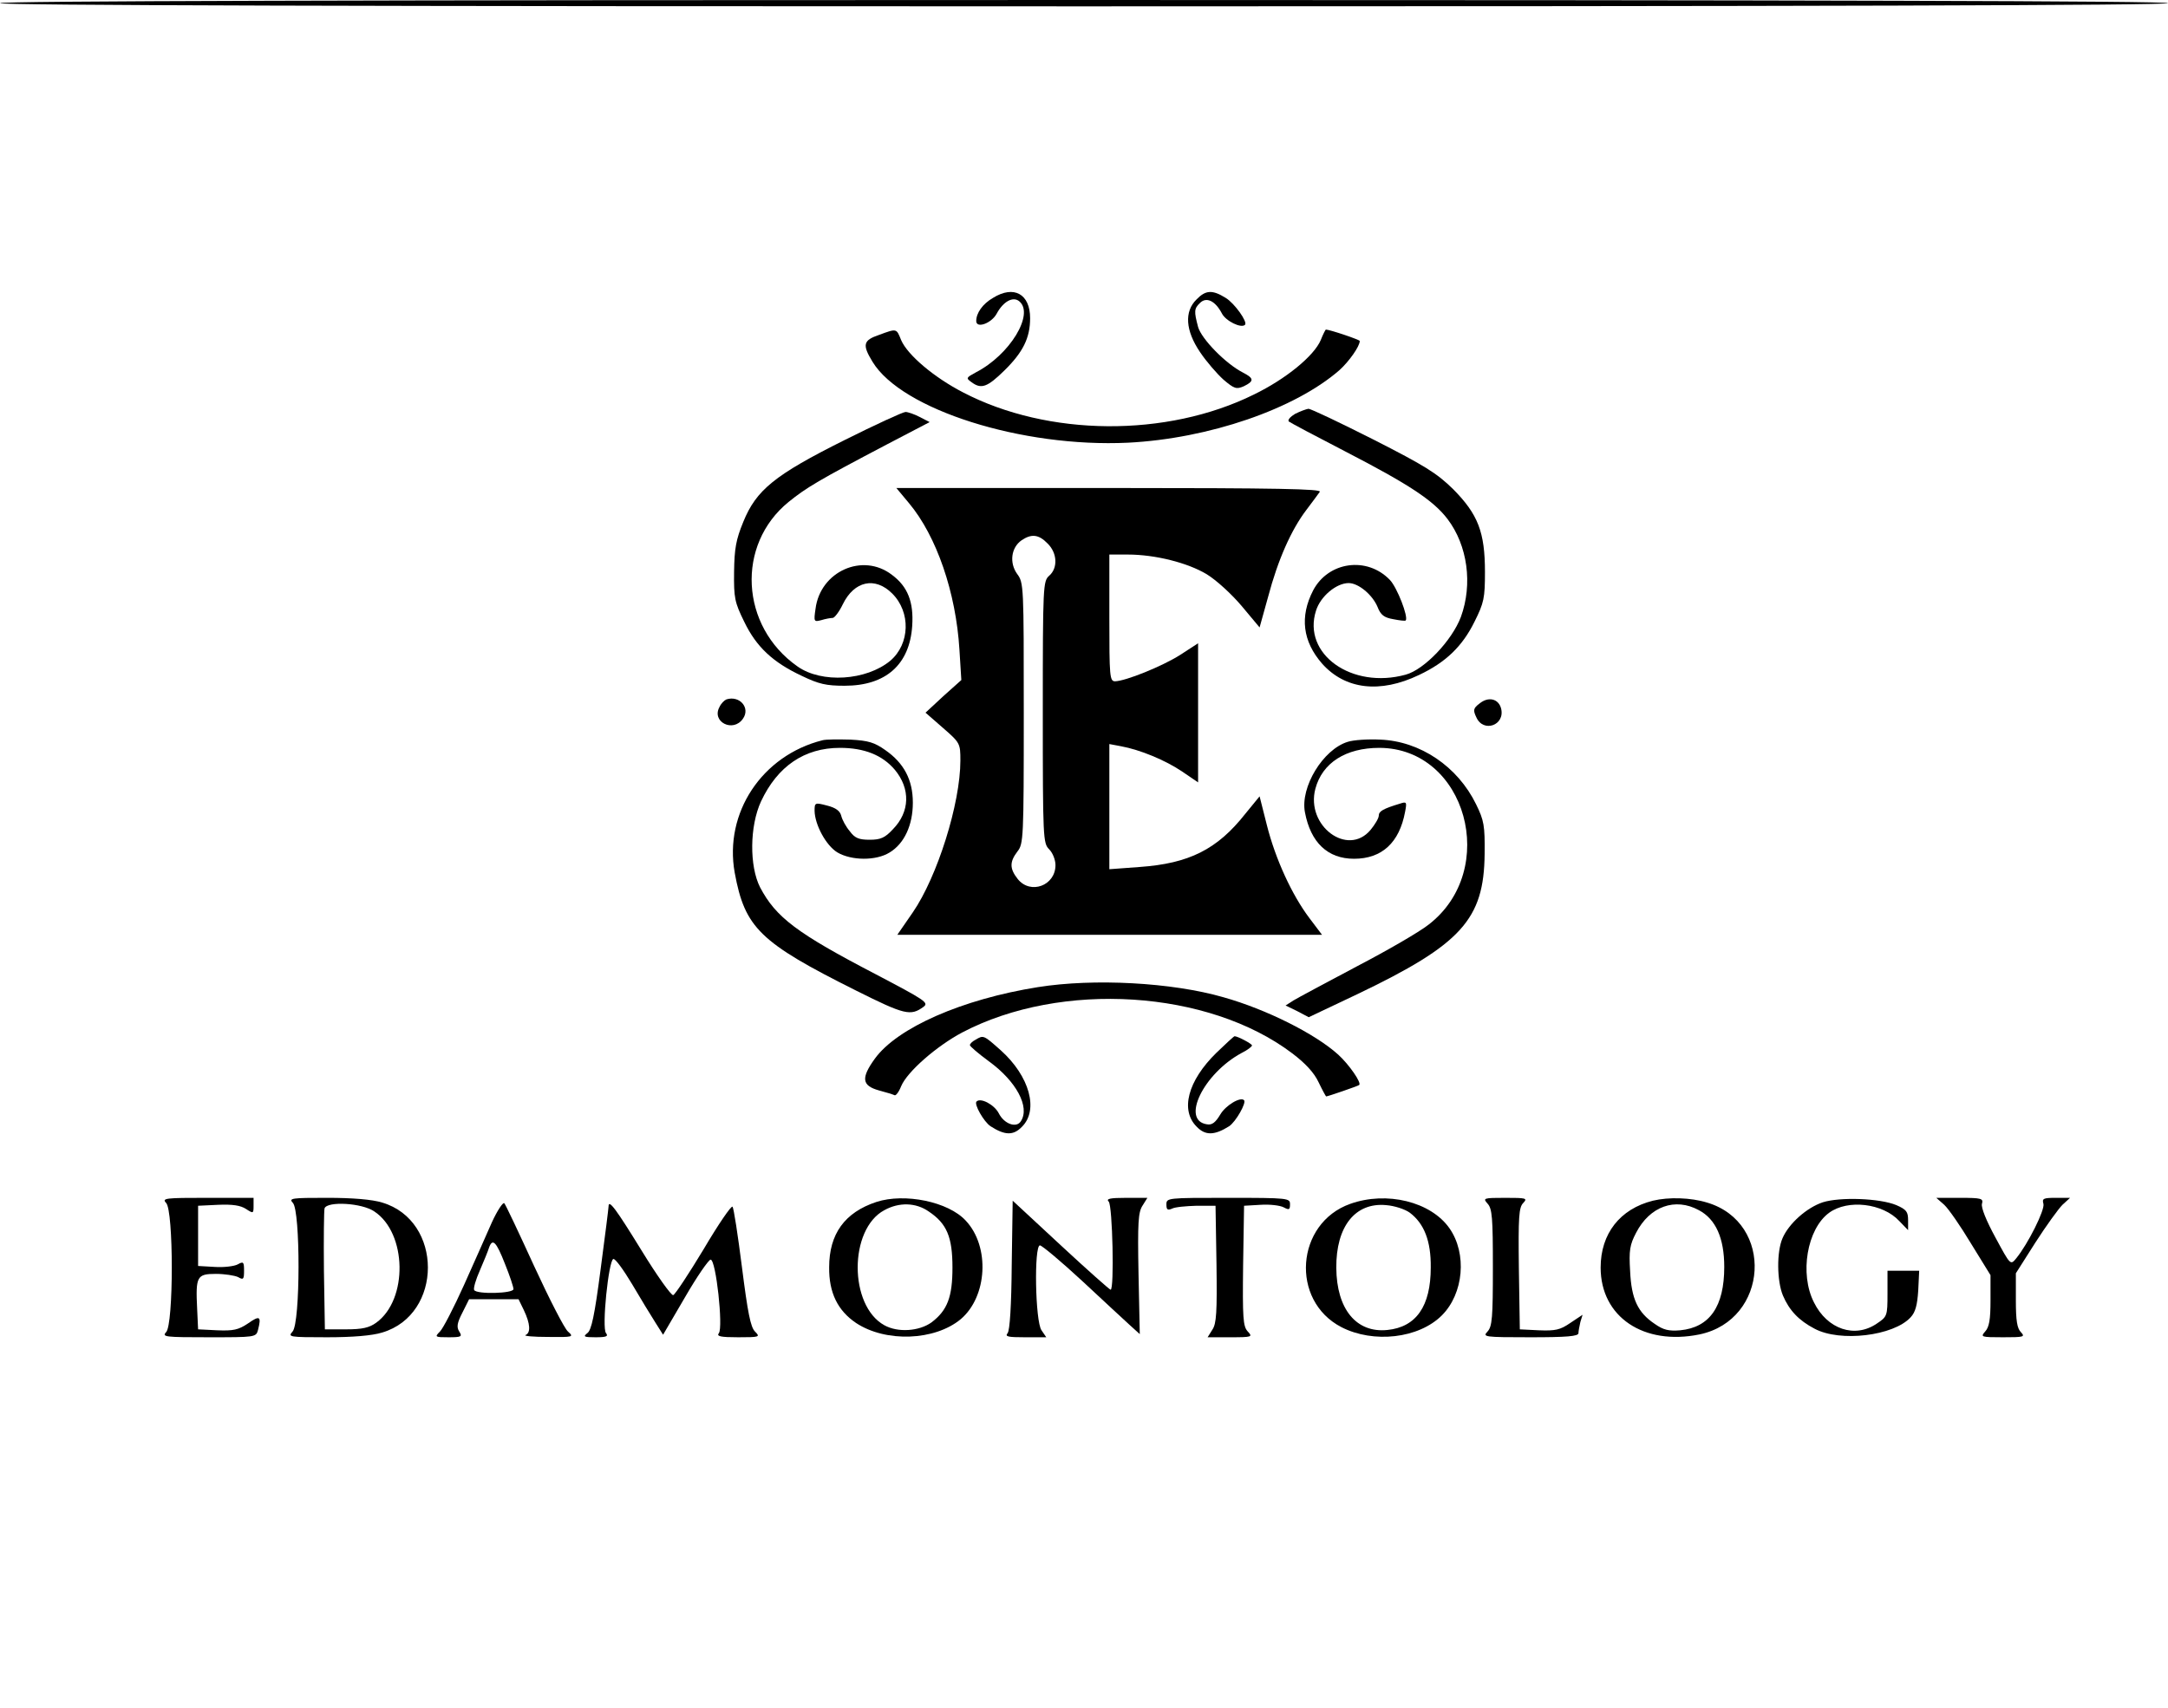 <?xml version="1.0" standalone="no"?>
<!DOCTYPE svg PUBLIC "-//W3C//DTD SVG 20010904//EN"
 "http://www.w3.org/TR/2001/REC-SVG-20010904/DTD/svg10.dtd">
<svg version="1.0" xmlns="http://www.w3.org/2000/svg"
 width="684pt" height="539pt" viewBox="0 0 684 539"
 preserveAspectRatio="xMidYMid meet">

<g transform="translate(0,539) scale(0.1,-0.1)"
fill="#000000" stroke="none">
<path d="M0 5380 c0 -7 1147 -10 3420 -10 2273 0 3420 3 3420 10 0 7 -1147 10
-3420 10 -2273 0 -3420 -3 -3420 -10z"/>
<path d="M3133 4450 c-33 -19 -53 -48 -53 -73 0 -25 49 -7 65 24 20 37 51 55
71 38 48 -40 -30 -169 -137 -224 -31 -17 -32 -18 -14 -31 31 -23 50 -16 104
37 59 58 81 103 81 165 0 76 -51 105 -117 64z"/>
<path d="M3775 4445 c-39 -38 -35 -98 11 -166 20 -30 54 -69 74 -87 34 -29 41
-31 64 -21 33 16 33 25 -2 43 -55 28 -131 106 -142 144 -13 49 -13 58 6 76 20
20 48 7 69 -33 12 -24 61 -48 73 -36 9 9 -33 68 -61 85 -42 26 -63 25 -92 -5z"/>
<path d="M2773 4333 c-50 -17 -53 -31 -20 -85 92 -151 472 -271 806 -255 255
13 526 106 667 229 30 27 64 75 64 92 0 4 -95 36 -107 36 -1 0 -9 -15 -16 -33
-21 -50 -110 -123 -211 -172 -275 -136 -650 -133 -918 7 -91 47 -175 118 -195
165 -15 37 -13 37 -70 16z"/>
<path d="M4086 4084 c-15 -9 -24 -19 -20 -24 5 -4 86 -47 179 -95 201 -104
277 -154 322 -213 63 -83 80 -205 42 -309 -28 -74 -115 -166 -174 -182 -170
-47 -327 65 -283 202 14 45 64 87 103 87 31 0 75 -37 91 -75 10 -26 21 -34 50
-39 20 -4 37 -6 39 -4 9 11 -27 104 -50 128 -72 75 -194 58 -242 -33 -43 -83
-33 -161 28 -231 73 -82 183 -95 306 -36 85 40 137 91 175 168 30 60 33 75 33
157 0 126 -22 182 -100 261 -52 51 -89 74 -252 157 -105 53 -197 97 -205 97
-7 -1 -26 -8 -42 -16z"/>
<path d="M2664 4001 c-220 -110 -278 -157 -319 -258 -23 -56 -28 -84 -29 -158
-1 -82 2 -96 32 -157 38 -79 90 -128 182 -171 54 -26 77 -31 135 -31 130 0
205 67 213 189 5 75 -14 124 -64 161 -92 71 -226 11 -241 -107 -6 -41 -5 -42
18 -36 13 4 29 7 36 7 6 0 21 20 32 43 36 74 102 88 156 34 59 -59 56 -159 -6
-212 -76 -63 -217 -72 -293 -18 -181 127 -194 384 -28 519 57 46 94 68 311
182 l134 70 -31 16 c-17 9 -38 16 -45 16 -8 0 -95 -40 -193 -89z"/>
<path d="M2868 3802 c87 -104 148 -282 159 -462 l6 -96 -57 -51 -56 -52 55
-48 c54 -47 55 -49 55 -103 0 -136 -73 -367 -150 -479 l-49 -71 670 0 670 0
-40 53 c-55 73 -107 186 -134 293 l-23 91 -45 -55 c-89 -113 -178 -157 -334
-168 l-95 -7 0 198 0 197 37 -7 c60 -11 140 -44 193 -80 l50 -34 0 220 0 219
-57 -37 c-57 -36 -171 -82 -205 -83 -17 0 -18 16 -18 200 l0 200 58 0 c87 0
189 -26 249 -62 31 -19 79 -63 111 -101 l56 -67 27 97 c31 117 73 211 120 273
19 25 38 51 43 58 6 9 -130 12 -664 12 l-672 0 40 -48z m437 -127 c31 -30 33
-78 5 -102 -19 -17 -20 -30 -20 -430 0 -400 1 -414 20 -433 11 -11 20 -33 20
-50 0 -65 -79 -94 -119 -44 -26 33 -26 54 -1 87 19 24 20 40 20 436 0 403 0
412 -21 440 -25 35 -19 83 14 106 31 21 54 19 82 -10z"/>
<path d="M2292 3183 c-7 -3 -17 -13 -22 -24 -26 -47 43 -82 74 -37 24 34 -10
74 -52 61z"/>
<path d="M4668 3170 c-20 -15 -21 -21 -10 -44 22 -49 91 -25 78 28 -8 31 -40
39 -68 16z"/>
<path d="M2595 3054 c-191 -48 -311 -229 -277 -418 32 -174 79 -220 383 -372
154 -77 172 -81 213 -51 17 13 4 21 -150 102 -250 130 -316 180 -366 275 -34
67 -33 193 3 271 52 111 137 169 249 169 77 0 134 -23 173 -69 50 -60 48 -133
-6 -188 -25 -27 -39 -33 -73 -33 -34 0 -47 5 -63 27 -12 14 -24 36 -27 49 -4
15 -17 25 -45 32 -38 10 -39 9 -39 -17 1 -44 36 -109 72 -131 44 -26 122 -27
165 0 46 28 73 86 73 157 0 72 -28 125 -87 166 -34 24 -53 30 -110 33 -37 1
-77 1 -88 -2z"/>
<path d="M4252 3049 c-78 -24 -150 -143 -135 -222 18 -96 72 -147 155 -147 88
0 143 51 161 148 6 31 5 33 -16 26 -53 -16 -67 -24 -67 -38 0 -8 -12 -28 -26
-45 -72 -86 -205 13 -174 130 22 82 96 129 202 129 274 -1 380 -385 155 -558
-29 -23 -131 -82 -227 -132 -96 -51 -186 -99 -199 -107 l-25 -16 37 -18 36
-19 154 73 c328 157 399 236 401 442 1 90 -2 106 -27 157 -58 119 -176 199
-302 204 -38 2 -85 -1 -103 -7z"/>
<path d="M3275 2275 c-239 -38 -444 -128 -515 -226 -44 -61 -41 -85 13 -100
23 -6 45 -13 49 -15 4 -3 14 10 21 28 19 46 112 127 193 170 313 164 777 134
1041 -66 41 -31 69 -61 83 -91 12 -25 23 -45 24 -45 5 0 101 33 104 36 9 6
-31 64 -66 96 -73 66 -227 143 -362 181 -163 47 -409 60 -585 32z"/>
<path d="M3078 2109 c-10 -5 -18 -13 -18 -17 0 -4 27 -27 61 -52 85 -62 129
-143 100 -188 -14 -23 -53 -9 -70 25 -14 27 -57 50 -70 37 -9 -8 23 -64 44
-78 45 -29 72 -30 99 -2 54 53 24 160 -66 241 -55 49 -55 49 -80 34z"/>
<path d="M3838 2068 c-91 -89 -115 -182 -62 -234 27 -28 56 -27 102 2 21 14
55 74 47 82 -11 12 -58 -16 -75 -45 -15 -25 -26 -34 -42 -31 -83 12 -11 160
109 225 18 9 33 20 33 24 0 5 -45 29 -55 29 -2 0 -28 -24 -57 -52z"/>
<path d="M524 1594 c24 -23 24 -385 0 -408 -14 -15 -2 -16 134 -16 147 0 150
0 156 23 11 43 6 47 -31 21 -31 -21 -47 -24 -98 -22 l-60 3 -3 65 c-5 102 -1
110 59 110 28 0 59 -5 70 -10 17 -10 19 -7 19 20 0 28 -2 30 -20 20 -11 -6
-44 -10 -73 -8 l-52 3 0 95 0 95 63 3 c46 2 71 -2 88 -13 23 -15 24 -15 24 10
l0 25 -146 0 c-132 0 -144 -1 -130 -16z"/>
<path d="M924 1594 c24 -24 24 -379 -1 -406 -15 -17 -12 -18 109 -18 80 0 142
5 174 15 192 57 192 353 0 410 -32 10 -94 15 -174 15 -112 0 -122 -1 -108 -16z
m257 -27 c103 -68 107 -278 6 -351 -22 -16 -44 -21 -95 -21 l-67 0 -3 185 c-1
101 0 190 2 197 9 23 118 17 157 -10z"/>
<path d="M2765 1597 c-100 -33 -149 -101 -149 -206 -1 -80 27 -137 85 -176 94
-62 248 -56 330 12 84 71 93 229 16 311 -55 60 -193 88 -282 59z m165 -30 c57
-38 75 -80 75 -177 0 -93 -16 -135 -66 -173 -39 -28 -106 -33 -149 -9 -112 62
-112 303 0 363 47 26 100 24 140 -4z"/>
<path d="M3498 1598 c12 -12 18 -278 6 -278 -3 0 -74 63 -157 140 l-152 141
-3 -202 c-1 -129 -6 -207 -13 -216 -9 -11 1 -13 55 -13 l67 0 -15 22 c-20 28
-24 268 -5 268 6 0 66 -50 133 -112 66 -62 135 -125 151 -140 l31 -28 -4 191
c-3 161 -1 194 13 215 l15 24 -67 0 c-52 0 -64 -3 -55 -12z"/>
<path d="M3680 1589 c0 -17 4 -19 18 -13 9 5 44 8 77 9 l60 0 3 -184 c2 -152
0 -188 -13 -207 l-15 -24 71 0 c70 0 72 1 55 19 -14 16 -16 42 -14 207 l3 189
52 3 c29 2 62 -2 73 -8 17 -9 20 -8 20 10 0 19 -6 20 -195 20 -192 0 -195 0
-195 -21z"/>
<path d="M4260 1591 c-172 -61 -190 -305 -28 -389 101 -52 244 -36 317 37 69
69 80 195 24 275 -59 84 -198 118 -313 77z m188 -28 c45 -34 67 -89 66 -173 0
-122 -46 -188 -137 -197 -98 -10 -160 66 -161 196 -1 131 60 207 157 198 27
-2 60 -13 75 -24z"/>
<path d="M4693 1592 c15 -16 17 -45 17 -202 0 -157 -2 -186 -17 -202 -16 -17
-11 -18 135 -18 115 0 152 3 152 13 0 6 3 22 6 35 l7 23 -39 -26 c-32 -22 -47
-25 -99 -23 l-60 3 -3 192 c-2 164 0 193 14 207 14 15 9 16 -57 16 -69 0 -71
-1 -56 -18z"/>
<path d="M5215 1601 c-104 -26 -165 -104 -165 -211 0 -156 136 -247 312 -211
219 46 236 353 24 416 -52 16 -121 18 -171 6z m145 -30 c53 -28 80 -88 80
-179 0 -125 -46 -191 -139 -200 -36 -3 -53 1 -80 20 -54 36 -74 79 -78 167 -4
65 -1 83 19 121 43 83 123 112 198 71z"/>
<path d="M5751 1596 c-51 -17 -107 -67 -127 -113 -19 -43 -18 -135 1 -181 20
-47 50 -79 100 -105 80 -43 249 -23 303 36 15 16 21 38 24 85 l3 62 -50 0 -50
0 0 -72 c0 -71 -1 -73 -34 -95 -69 -47 -156 -18 -198 67 -46 90 -22 232 48
283 59 43 169 30 221 -26 l28 -29 0 31 c0 27 -5 34 -37 48 -53 22 -178 26
-232 9z"/>
<path d="M6134 1588 c14 -13 52 -68 85 -123 l61 -99 0 -80 c0 -60 -4 -84 -17
-98 -15 -17 -13 -18 56 -18 66 0 71 1 57 16 -12 12 -16 36 -16 101 l0 85 61
96 c34 53 73 107 86 120 l24 22 -45 0 c-39 0 -44 -2 -39 -19 5 -19 -49 -127
-86 -172 -18 -22 -18 -22 -65 65 -29 53 -46 95 -43 107 5 17 -1 19 -69 19
l-75 0 25 -22z"/>
<path d="M1552 1533 c-16 -37 -56 -126 -88 -198 -32 -71 -66 -137 -76 -147
-17 -17 -16 -18 27 -18 41 0 44 2 34 18 -9 14 -7 27 10 60 l21 42 78 0 78 0
17 -35 c20 -42 22 -71 5 -78 -7 -3 25 -6 71 -6 80 -1 82 0 63 17 -11 9 -59
103 -107 207 -48 105 -90 194 -94 198 -4 4 -22 -23 -39 -60z m41 -131 c15 -37
27 -73 27 -80 0 -14 -116 -17 -124 -3 -3 5 5 33 18 62 13 30 26 62 29 72 11
31 23 18 50 -51z"/>
<path d="M1920 1583 c0 -5 -11 -93 -25 -198 -19 -146 -29 -193 -42 -202 -14
-11 -11 -13 26 -13 34 0 41 3 33 13 -14 16 8 229 23 234 6 2 32 -34 59 -79 27
-46 60 -100 74 -122 l24 -38 69 118 c38 66 75 119 81 119 17 0 40 -214 26
-232 -8 -10 5 -13 61 -13 68 0 70 1 53 18 -14 14 -23 60 -41 202 -13 102 -26
188 -30 192 -4 4 -45 -56 -91 -134 -47 -78 -90 -143 -96 -145 -6 -2 -51 61
-100 141 -80 130 -104 163 -104 139z"/>
</g>
</svg>
